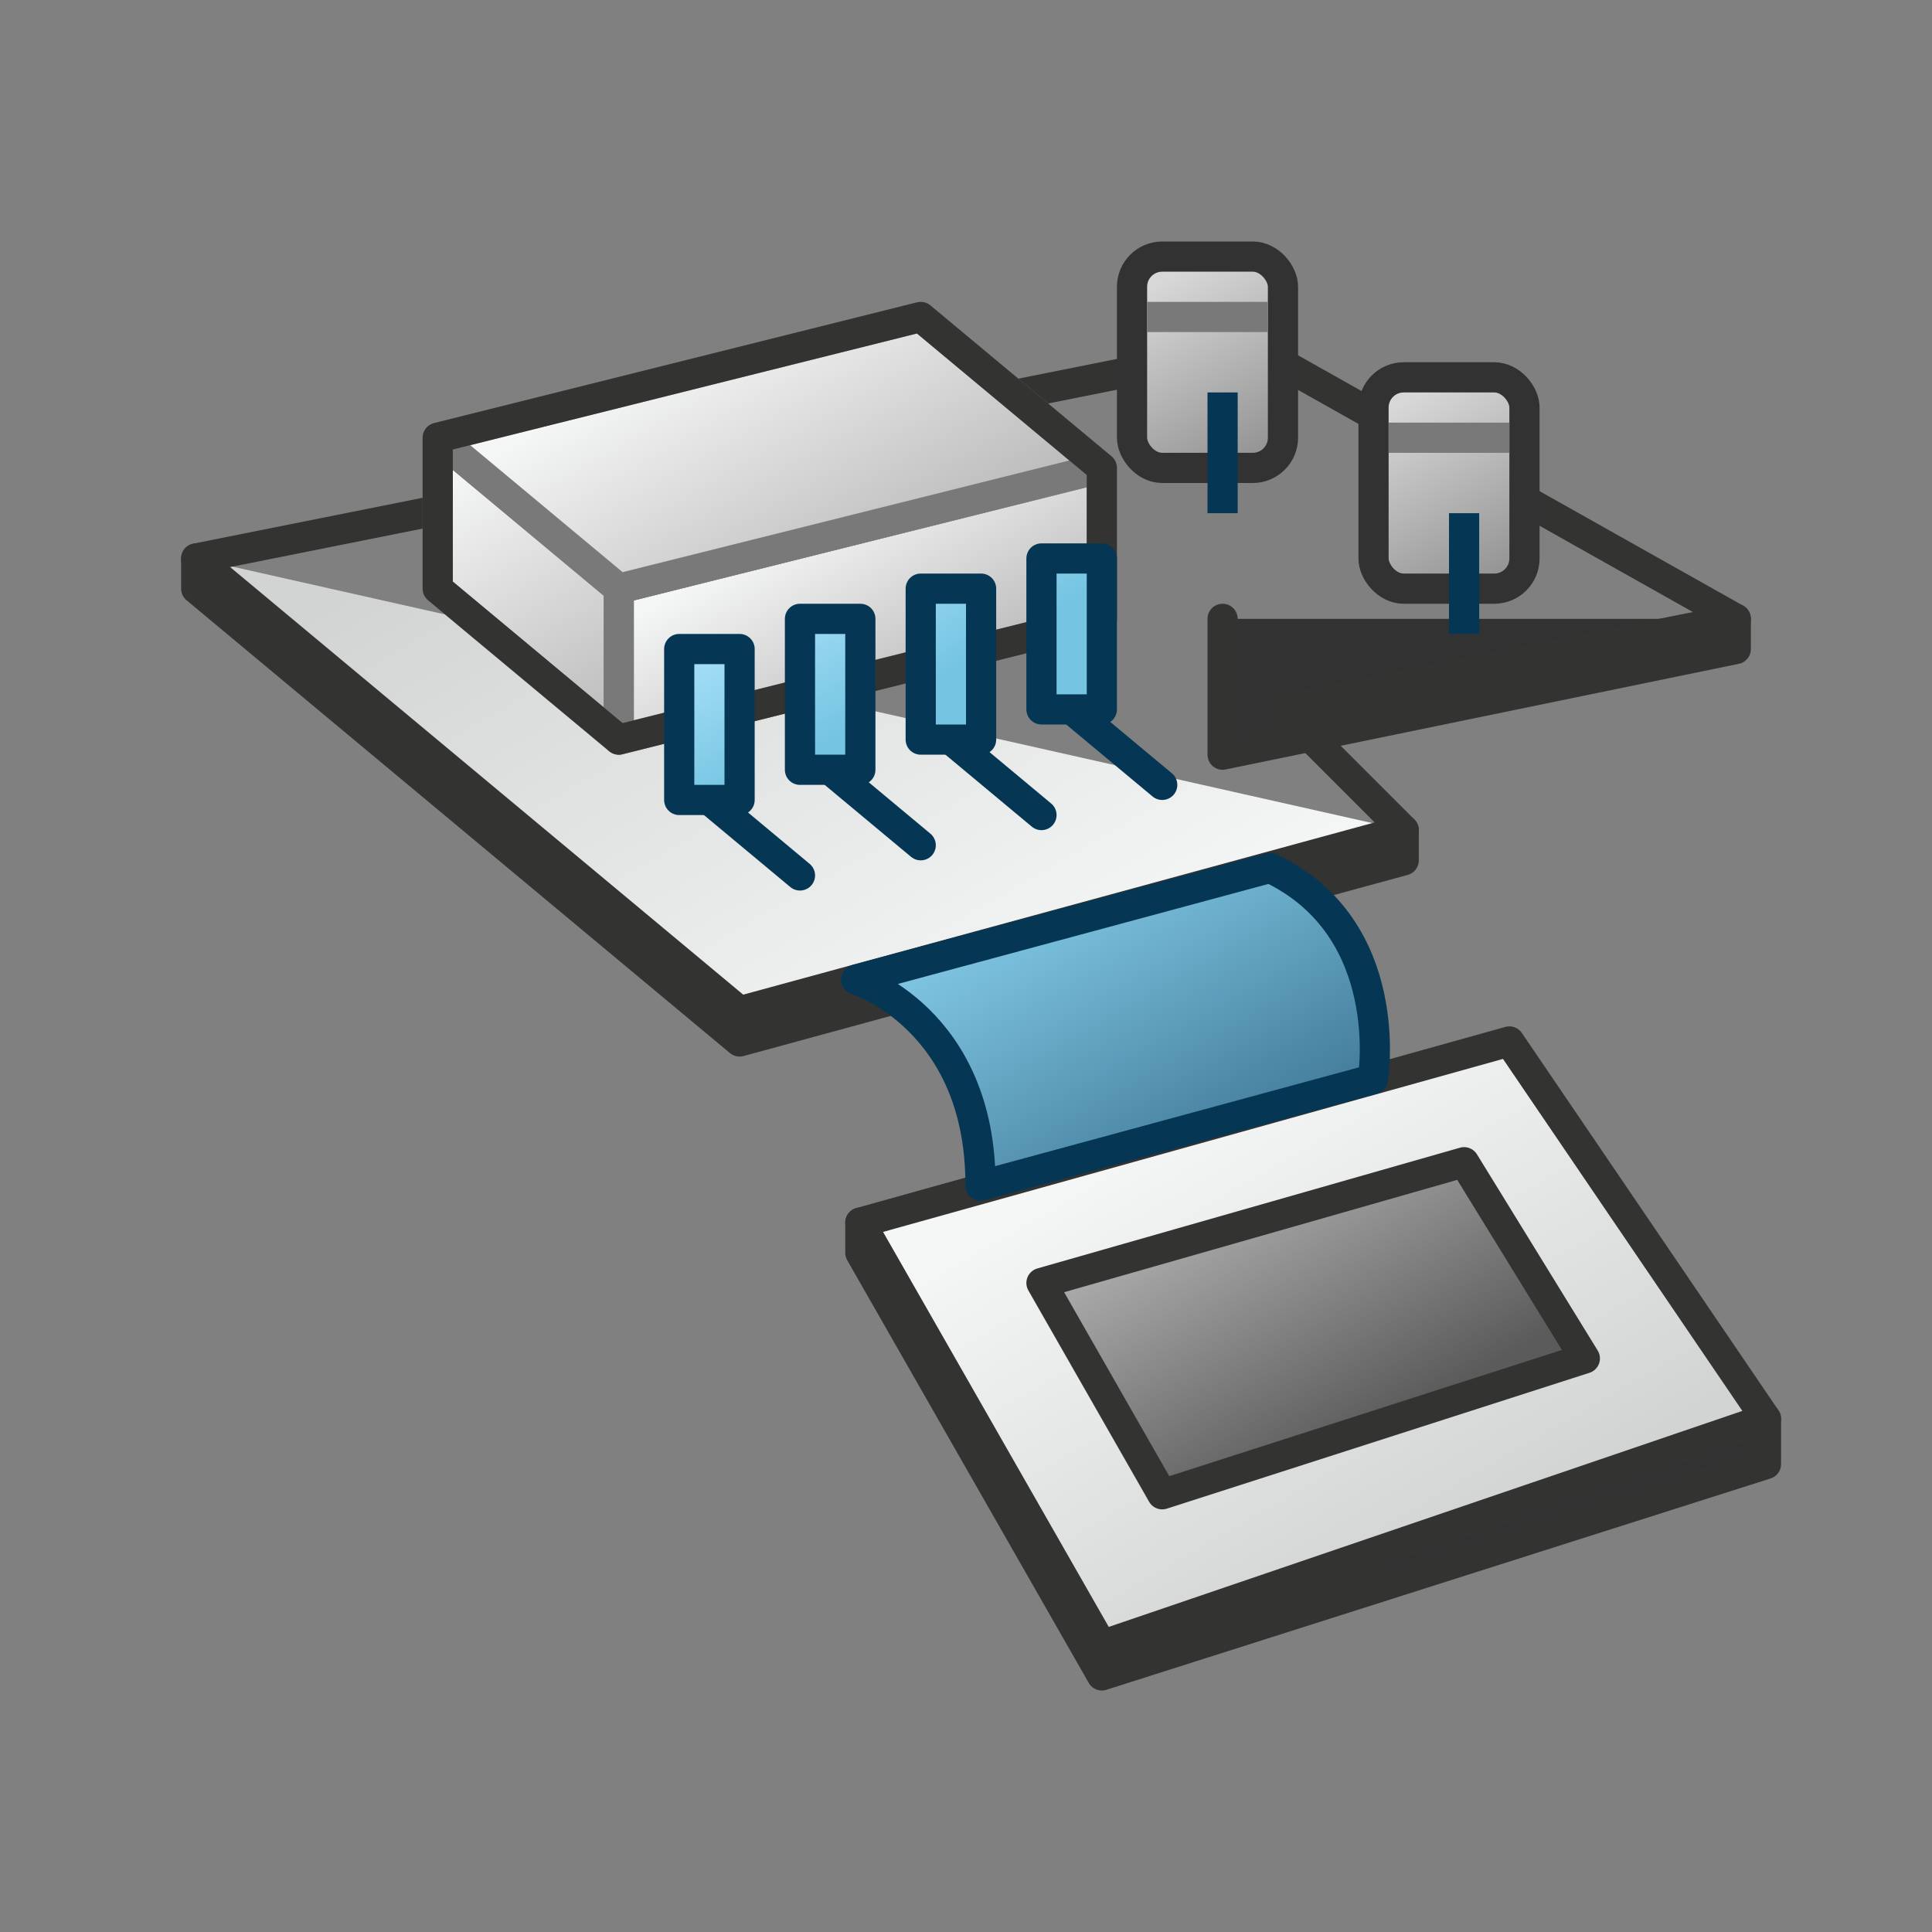 <svg id="Layer_4" data-name="Layer 4" xmlns="http://www.w3.org/2000/svg" xmlns:xlink="http://www.w3.org/1999/xlink" viewBox="0 0 64 64"><rect x="0" y="0" width="64" height="64" fill="#808080" stroke="none"/><defs><linearGradient id="linear-gradient" x1="33.03" y1="34.81" x2="20.99" y2="13.96" gradientUnits="userSpaceOnUse"><stop offset="0" stop-color="#f5f6f6"/><stop offset="0.99" stop-color="#d2d3d3"/></linearGradient><linearGradient id="linear-gradient-2" x1="39.38" y1="36.68" x2="47.96" y2="51.54" xlink:href="#linear-gradient"/><linearGradient id="linear-gradient-4" x1="15.24" y1="15.59" x2="19.96" y2="23.76" gradientUnits="userSpaceOnUse"><stop offset="0" stop-color="#f5f6f6"/><stop offset="0.99" stop-color="#bfbebe"/></linearGradient><linearGradient id="linear-gradient-5" x1="26.78" y1="17.03" x2="30.37" y2="23.24" xlink:href="#linear-gradient-4"/><linearGradient id="linear-gradient-6" x1="23.2" y1="11.02" x2="28" y2="19.34" xlink:href="#linear-gradient-4"/><linearGradient id="linear-gradient-7" x1="38.48" y1="9.37" x2="41.65" y2="14.86" gradientUnits="userSpaceOnUse"><stop offset="0" stop-color="#d7d7d7"/><stop offset="1" stop-color="#969696"/></linearGradient><linearGradient id="linear-gradient-8" x1="46.48" y1="13.37" x2="49.65" y2="18.86" xlink:href="#linear-gradient-7"/><linearGradient id="linear-gradient-9" x1="41.35" y1="40.14" x2="33.87" y2="27.17" gradientUnits="userSpaceOnUse"><stop offset="0" stop-color="#386f8d"/><stop offset="1" stop-color="#8dd7f4"/></linearGradient><linearGradient id="linear-gradient-10" x1="40.89" y1="39.26" x2="45.58" y2="47.39" gradientUnits="userSpaceOnUse"><stop offset="0" stop-color="#ababab"/><stop offset="1" stop-color="#5b5b5b"/></linearGradient><linearGradient id="linear-gradient-11" x1="26.19" y1="29.82" x2="23.79" y2="25.66" xlink:href="#linear-gradient-9"/><linearGradient id="linear-gradient-12" x1="30.19" y1="28.82" x2="27.79" y2="24.66" xlink:href="#linear-gradient-9"/><linearGradient id="linear-gradient-13" x1="34.19" y1="27.82" x2="31.79" y2="23.66" xlink:href="#linear-gradient-9"/><linearGradient id="linear-gradient-14" x1="38.19" y1="26.82" x2="35.79" y2="22.66" xlink:href="#linear-gradient-9"/><linearGradient id="linear-gradient-15" x1="24.71" y1="26.1" x2="22.48" y2="22.23" gradientUnits="userSpaceOnUse"><stop offset="0" stop-color="#74c4e2"/><stop offset="1" stop-color="#a4def6"/></linearGradient></defs><title>CATFBD_AP_AppIcon</title><polygon points="28.5 40.5 28.5 41.5 36.5 55.5 58.5 48.5 58.5 47 28.5 40.5" fill="#323232" stroke="#333332" stroke-linecap="round" stroke-linejoin="round"/><polyline points="57.5 20.5 57.5 21.5 40.5 25 40.5 20.5" fill="#323232" stroke="#333332" stroke-linecap="round" stroke-linejoin="round"/><polyline points="6.5 18.5 6.5 19.5 24.5 34.5 46.5 28.5 46.5 27.5" stroke="#333332" stroke-linecap="round" stroke-linejoin="round" fill="url(#linear-gradient)"/><polygon points="28.5 40.5 50 34.5 58.5 47 36.5 54.5 28.5 40.5" stroke="#333332" stroke-linecap="round" stroke-linejoin="round" fill="url(#linear-gradient-2)"/><polygon points="6.5 18.5 24.5 33.5 46.5 27.5 42.5 23.5 57.5 20.5 41.5 11.5 6.5 18.5" stroke="#333332" stroke-linecap="round" stroke-linejoin="round" fill="url(#linear-gradient-2)"/><polygon points="14.5 14.5 14.5 19.5 20.5 24.5 20.5 19.5 14.5 14.5" stroke="#797979" stroke-linecap="round" stroke-linejoin="round" fill="url(#linear-gradient-4)"/><polygon points="20.5 19.5 36.5 15.5 36.5 20.5 20.5 24.5 20.5 19.5" stroke="#797979" stroke-linecap="round" stroke-linejoin="round" fill="url(#linear-gradient-5)"/><polygon points="14.5 14.5 30.5 10.5 36.5 15.5 20.5 19.5 14.5 14.5" stroke="#797979" stroke-linecap="round" stroke-linejoin="round" fill="url(#linear-gradient-6)"/><polygon points="30.5 10.5 14.5 14.5 14.5 19.5 20.5 24.5 36.5 20.5 36.5 15.5 30.5 10.5" fill="none" stroke="#333332" stroke-linecap="round" stroke-linejoin="round"/><rect x="37.5" y="8.5" width="5" height="7" rx="1" stroke="#323232" stroke-linecap="round" stroke-linejoin="round" fill="url(#linear-gradient-7)"/><rect x="38" y="10" width="4" height="1" fill="#797979"/><rect x="40" y="13" width="1" height="4" fill="#053755"/><rect x="45.5" y="12.5" width="5" height="7" rx="1" stroke="#323232" stroke-linecap="round" stroke-linejoin="round" fill="url(#linear-gradient-8)"/><rect x="46" y="14" width="4" height="1" fill="#797979"/><rect x="48" y="17" width="1" height="4" fill="#053755"/><path d="M28.36,32.45s4.14,1.29,4.12,6.83l13-3.53s.82-5-3.41-7Z" stroke="#053755" stroke-linecap="round" stroke-linejoin="round" fill="url(#linear-gradient-9)"/><polygon points="38.5 49.5 52.5 45 48.5 38.5 34.5 42.5 38.5 49.5" stroke="#333332" stroke-linecap="round" stroke-linejoin="round" fill="url(#linear-gradient-10)"/><line x1="23.5" y1="26.5" x2="26.5" y2="29" stroke="#053755" stroke-linecap="round" stroke-linejoin="round" fill="url(#linear-gradient-11)"/><line x1="27.5" y1="25.5" x2="30.5" y2="28" stroke="#053755" stroke-linecap="round" stroke-linejoin="round" fill="url(#linear-gradient-12)"/><line x1="31.5" y1="24.5" x2="34.5" y2="27" stroke="#053755" stroke-linecap="round" stroke-linejoin="round" fill="url(#linear-gradient-13)"/><line x1="35.5" y1="23.5" x2="38.5" y2="26" stroke="#053755" stroke-linecap="round" stroke-linejoin="round" fill="url(#linear-gradient-14)"/><rect x="22.5" y="21.5" width="2" height="5" stroke="#053755" stroke-linecap="round" stroke-linejoin="round" fill="url(#linear-gradient-15)"/><rect x="26.5" y="20.5" width="2" height="5" stroke="#053755" stroke-linecap="round" stroke-linejoin="round" fill="url(#linear-gradient-15)"/><rect x="30.5" y="19.5" width="2" height="5" stroke="#053755" stroke-linecap="round" stroke-linejoin="round" fill="url(#linear-gradient-15)"/><rect x="34.5" y="18.5" width="2" height="5" stroke="#053755" stroke-linecap="round" stroke-linejoin="round" fill="url(#linear-gradient-15)"/></svg>